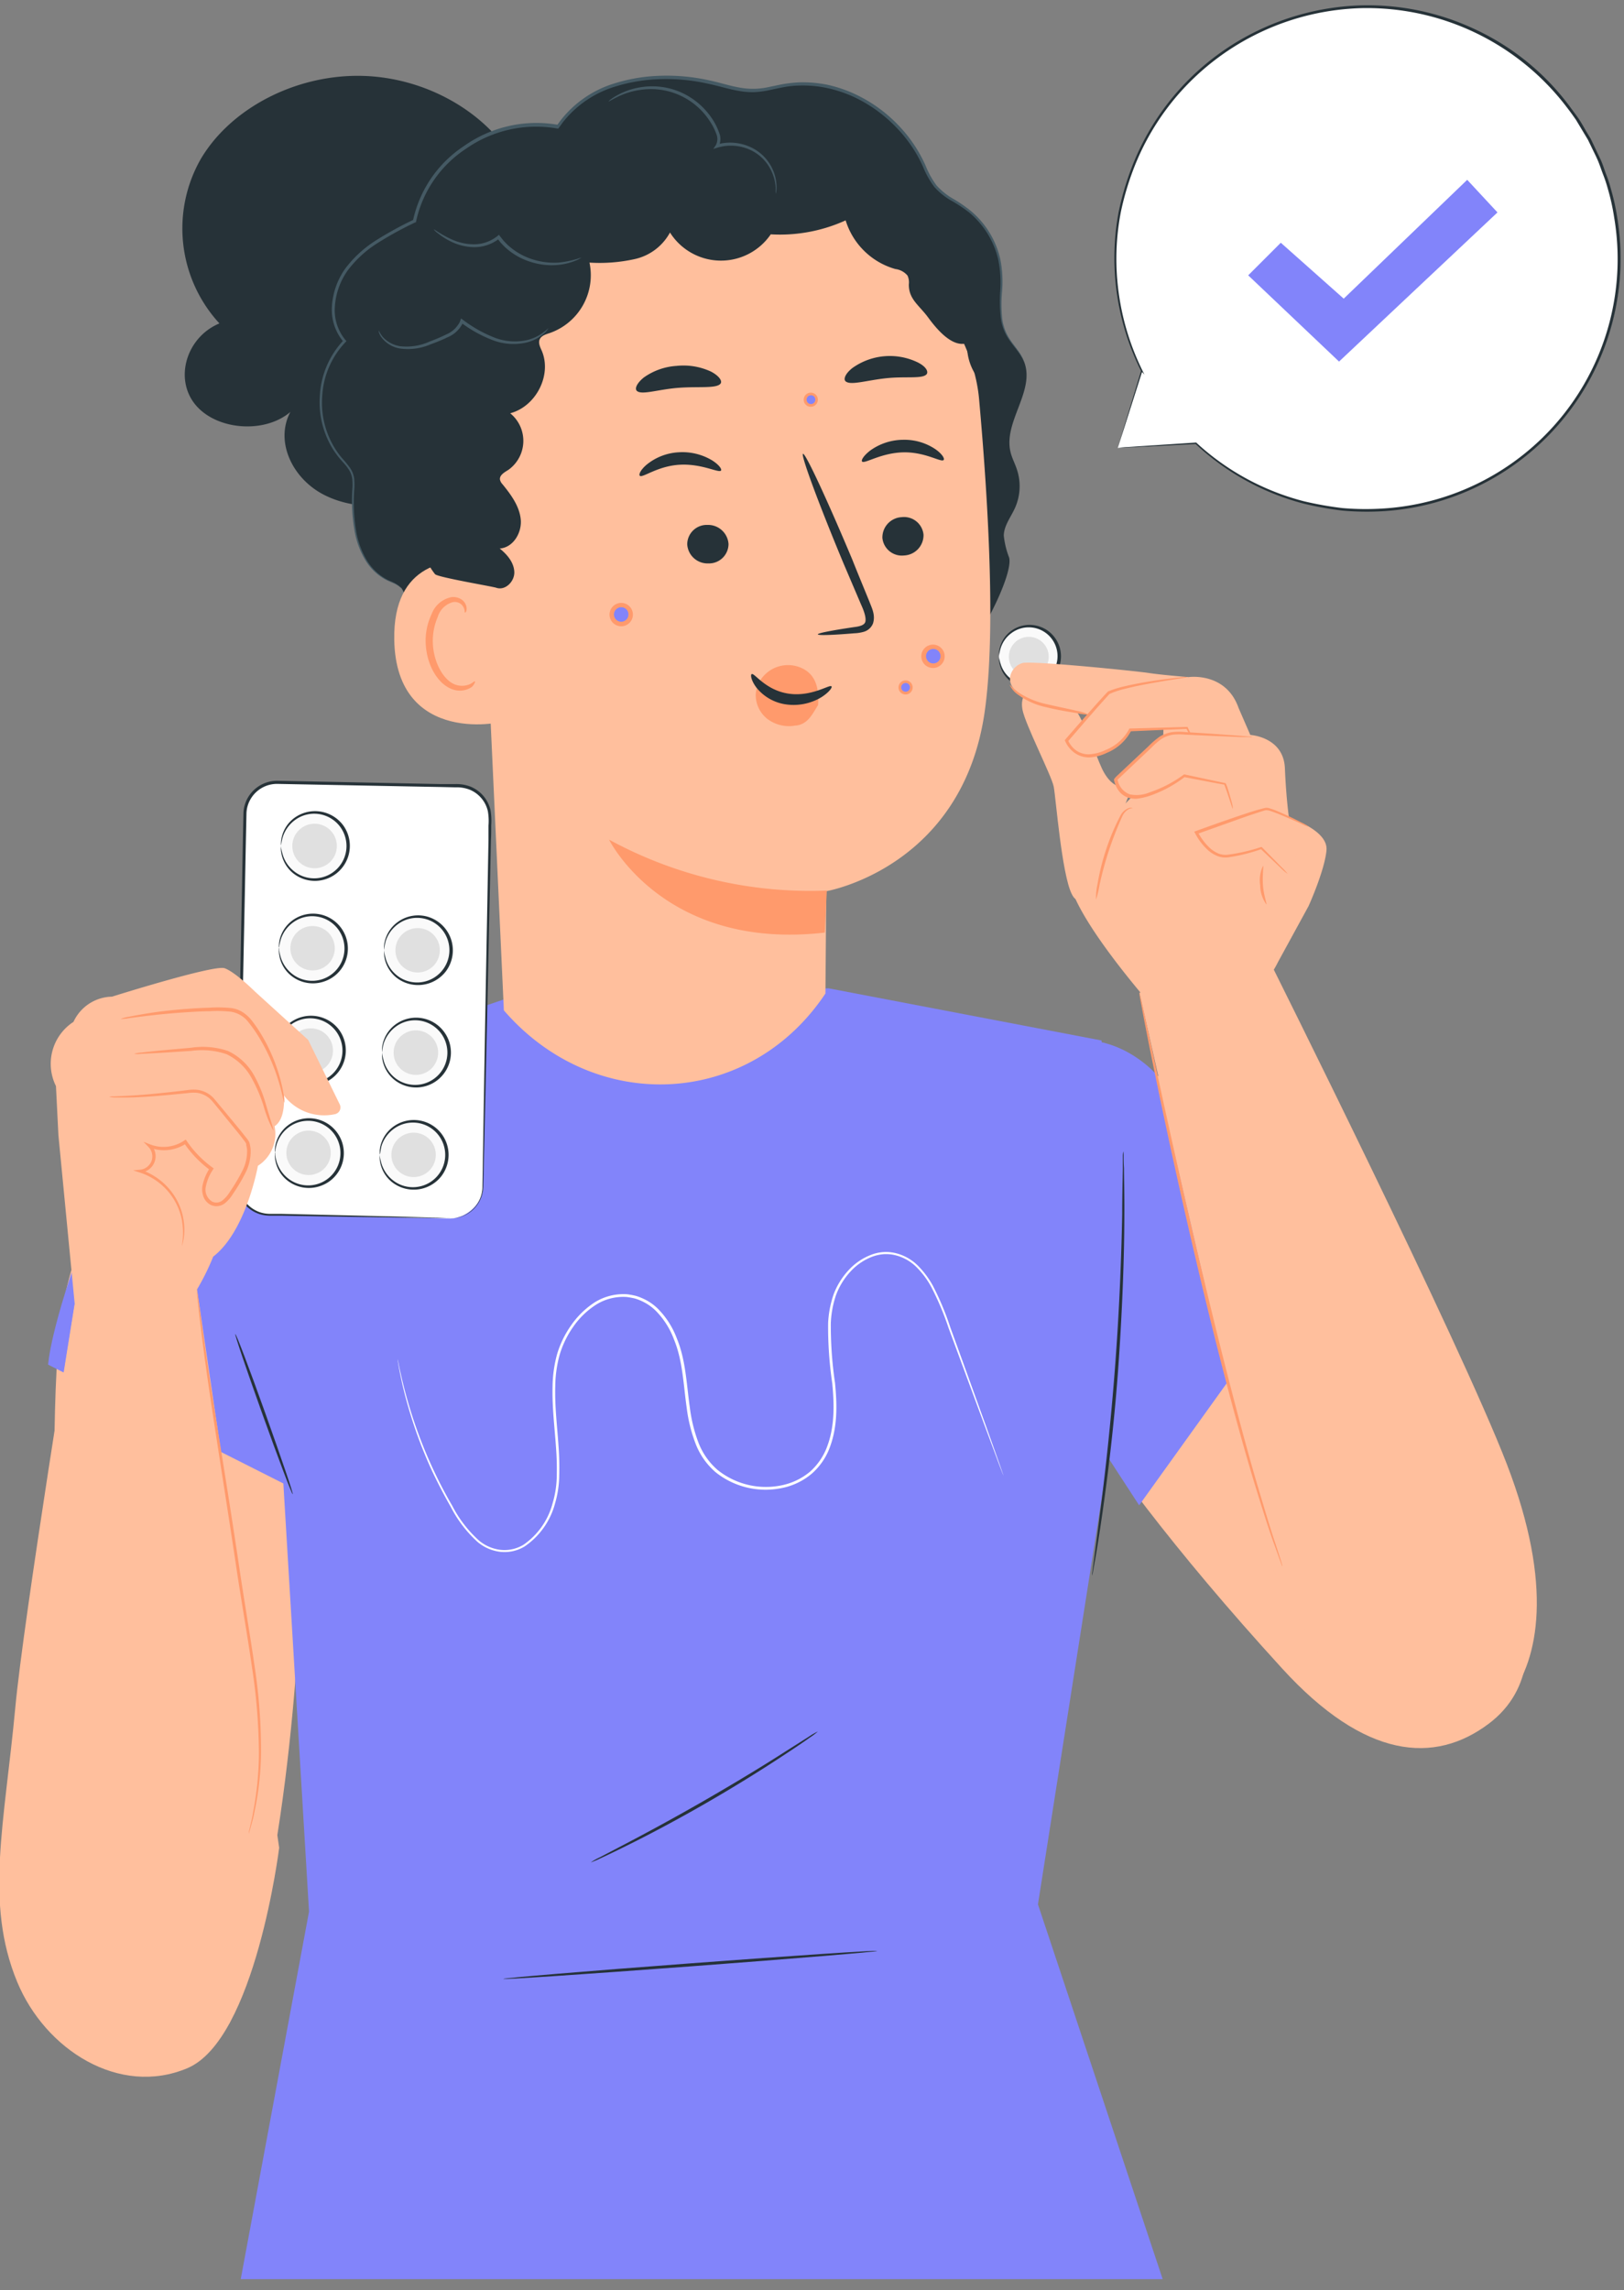 <svg xmlns="http://www.w3.org/2000/svg" viewBox="135 83 278 392"><rect x="135" y="83" width="278" height="392" fill="#808080" stroke="none"/><g id="freepik--speech-bubble--inject-4"><path d="M326.34,159.68l13.4-.78a43.19,43.19,0,1,0-9.26-12.41v0Z" style="fill:#fff"></path><path d="M326.34,159.68s.07-.27.24-.83.43-1.42.76-2.52c.69-2.26,1.7-5.58,3-9.89l.06-.19.13.15h0l-.19.13a43.28,43.28,0,0,1-4.56-20.72,42.4,42.4,0,0,1,.74-6.67,49,49,0,0,1,2-6.92,43.09,43.09,0,0,1,21.71-23.94,43.67,43.67,0,0,1,18.1-4.37,43.12,43.12,0,0,1,19.33,4.18,42.47,42.47,0,0,1,16,13.06c.52.72,1.07,1.43,1.57,2.16s.92,1.52,1.37,2.28l.69,1.14.57,1.19c.38.8.76,1.59,1.13,2.38s.62,1.64.92,2.46a21.65,21.65,0,0,1,.82,2.47,39,39,0,0,1,1.12,5.05,43.32,43.32,0,0,1-24.63,46.33A43,43,0,0,1,372,170.49a46.65,46.65,0,0,1-7.21-.09,55,55,0,0,1-6.61-1.19A42.92,42.92,0,0,1,339.67,159l.08,0-10,.52-2.55.12-.84,0,.89-.07,2.57-.17,9.94-.65h0l0,0a43,43,0,0,0,18.48,10.06,58.63,58.63,0,0,0,6.57,1.16,47.22,47.22,0,0,0,7.15.06,42.78,42.78,0,0,0,39.37-49.72,37.71,37.71,0,0,0-1.1-5,24.21,24.21,0,0,0-.81-2.45c-.31-.8-.57-1.63-.91-2.42s-.75-1.57-1.12-2.36l-.57-1.17-.68-1.13-1.35-2.25c-.5-.72-1-1.42-1.56-2.14a43,43,0,0,0-35-17A43.18,43.18,0,0,0,336.84,99a42.77,42.77,0,0,0-7.95,13.32,48.37,48.37,0,0,0-2,6.86,41.75,41.75,0,0,0-.76,6.61,43.32,43.32,0,0,0,4.42,20.61l.36.73-.54-.61h0l.19-.05-3.12,9.78-.82,2.53Z" style="fill:#263238"></path><polygon points="348.67 130.13 354.25 124.55 365.02 134.12 386.16 113.78 391.34 119.36 364.22 144.89 348.67 130.13" style="fill:#8284FA"></polygon></g><g id="freepik--Character--inject-4"><path d="M309.24,306.05s7.07,20.76,45.28,62.59c14.09,15.42,26,16.43,35.34,9.4,15.65-11.81-1.41-37.06-1.41-37.06l-51-69.16c-4.3-5.83-9.73-9.36-16.4-10.38Z" style="fill:#ffbf9d"></path><path d="M188.73,306.36l-15.61-35.29s-22.54,7.07-27.41,35.94c-3.77,22.35,1.14,98.5,1.14,98.5l27.39,23.88c10.95-26,12.31-75.62,12.31-75.62Z" style="fill:#ffbf9d"></path><polygon points="334.03 473.12 312.68 408.97 324.91 331.08 323.57 261.1 276.83 252.17 221.2 254.09 173.12 270.52 182.86 326.17 187.9 410.21 176.21 473.12 334.03 473.12" style="fill:#8284FA"></polygon><path d="M143.24,316.59l43.56,22L183,267.15s-26.41,8.44-32.94,25.82S143.24,316.59,143.24,316.59Z" style="fill:#8284FA"></path><path d="M322.63,329.34,330,340.66l15.12-21.07L332.9,266.88s-5.62-6.63-14.4-5.83Z" style="fill:#8284FA"></path><path d="M327.29,280.09a3.64,3.64,0,0,1,.06.74c0,.54,0,1.24.06,2.13,0,1.84.08,4.51.06,7.81,0,6.6-.3,15.72-1,25.76s-1.84,19.1-2.78,25.63c-.47,3.27-.89,5.91-1.21,7.72-.16.87-.28,1.57-.38,2.09a3.54,3.54,0,0,1-.17.73A5.59,5.59,0,0,1,322,352c.07-.53.16-1.23.28-2.11.25-1.88.61-4.51,1-7.74.86-6.53,1.88-15.59,2.63-25.62s1.07-19.13,1.19-25.72c0-3.26.08-5.91.11-7.81q0-1.32,0-2.13A4.35,4.35,0,0,1,327.29,280.09Z" style="fill:#263238"></path><path d="M175.28,311.35c.14-.05,2.45,6,5.16,13.62s4.81,13.74,4.67,13.79-2.45-6.05-5.16-13.62S175.14,311.4,175.28,311.35Z" style="fill:#263238"></path><path d="M285.15,416.94c0,.14-14.32,1.33-32,2.65s-32,2.28-32,2.14,14.31-1.34,32-2.66S285.14,416.79,285.15,416.94Z" style="fill:#263238"></path><path d="M275,379.38a10.61,10.61,0,0,1-1.41,1.06c-.92.67-2.28,1.59-4,2.72-3.38,2.25-8.13,5.25-13.5,8.35s-10.34,5.71-14,7.51c-1.82.9-3.3,1.61-4.33,2.08a13.58,13.58,0,0,1-1.63.69,10,10,0,0,1,1.54-.87l4.26-2.23c3.59-1.88,8.53-4.54,13.89-7.63s10.13-6,13.56-8.21l4.06-2.57A11.15,11.15,0,0,1,275,379.38Z" style="fill:#263238"></path><path d="M306.8,335.61s-.09-.19-.24-.56l-.64-1.68c-.55-1.49-1.36-3.66-2.4-6.45l-3.78-10.22c-.74-2-1.52-4.12-2.36-6.38a48,48,0,0,0-2.95-7,14.64,14.64,0,0,0-2.38-3.26,7.82,7.82,0,0,0-3.54-2.14,6.85,6.85,0,0,0-2.12-.25,7.45,7.45,0,0,0-2.13.46,9.81,9.81,0,0,0-3.7,2.55,12.24,12.24,0,0,0-2.45,4,17.15,17.15,0,0,0-.89,4.78,67.16,67.16,0,0,0,.72,10.25c.34,3.51.47,7.27-.82,10.84a11.08,11.08,0,0,1-3.16,4.7,11.35,11.35,0,0,1-5.22,2.48A13.7,13.7,0,0,1,257.5,335a12.15,12.15,0,0,1-3.47-5,25.78,25.78,0,0,1-1.47-5.95c-.58-4.05-.68-8.12-2.19-11.78a13.79,13.79,0,0,0-3.08-4.87,8.27,8.27,0,0,0-2.31-1.63,8.67,8.67,0,0,0-1.31-.51,13.15,13.15,0,0,0-1.37-.25,8.72,8.72,0,0,0-5.29,1.33,13.85,13.85,0,0,0-3.92,3.82,16.41,16.41,0,0,0-2.32,4.85,21.21,21.21,0,0,0-.72,5.24c-.1,3.52.34,6.94.56,10.29a48.71,48.71,0,0,1,.12,5,17.71,17.71,0,0,1-.71,4.78,12.9,12.9,0,0,1-5.22,7.39,6.61,6.61,0,0,1-4.23.91,7.38,7.38,0,0,1-3.8-1.67,21,21,0,0,1-4.64-6.08c-1.2-2.09-2.23-4.12-3.13-6a76.3,76.3,0,0,1-3.86-10.19c-.87-2.87-1.37-5.14-1.68-6.69-.16-.77-.25-1.36-.32-1.76s-.09-.6-.09-.6.06.2.14.59.19,1,.37,1.75c.34,1.54.88,3.8,1.77,6.65a78.49,78.49,0,0,0,3.94,10.13c.9,1.91,1.94,3.93,3.15,6a20.82,20.82,0,0,0,4.58,5.95,7,7,0,0,0,3.62,1.58,6.28,6.28,0,0,0,4-.87,12.5,12.5,0,0,0,5-7.18,17.12,17.12,0,0,0,.69-4.67,48,48,0,0,0-.14-4.92c-.23-3.33-.67-6.77-.58-10.33a21.89,21.89,0,0,1,.73-5.36,16.83,16.83,0,0,1,2.38-5,14.59,14.59,0,0,1,4.06-4,9.3,9.3,0,0,1,5.61-1.41,12.47,12.47,0,0,1,1.46.27,9.19,9.19,0,0,1,1.4.54,8.64,8.64,0,0,1,2.44,1.72,14.29,14.29,0,0,1,3.2,5.05c1.55,3.76,1.65,7.9,2.23,11.9a26,26,0,0,0,1.43,5.83,11.8,11.8,0,0,0,3.32,4.77,13.2,13.2,0,0,0,10.81,2.65,11,11,0,0,0,5-2.36,10.76,10.76,0,0,0,3-4.49c1.25-3.44,1.14-7.14.81-10.62a66.13,66.13,0,0,1-.71-10.33,17.58,17.58,0,0,1,.94-4.91,12.61,12.61,0,0,1,2.54-4.12,10.16,10.16,0,0,1,3.87-2.65,7,7,0,0,1,4.51-.21,8.15,8.15,0,0,1,3.7,2.26,15.2,15.2,0,0,1,2.43,3.35,48.68,48.68,0,0,1,2.94,7.06c.82,2.26,1.6,4.39,2.32,6.39l3.7,10.25c1,2.8,1.78,5,2.31,6.49.26.73.45,1.29.59,1.69S306.8,335.61,306.8,335.61Z" style="fill:#fff"></path><path d="M197.35,96c-11.4-.41-22.79,5.39-28,14.25a24,24,0,0,0,3.21,28.11c-5.62,2.34-7.75,9.38-4.18,13.83s11.89,5.12,16.33,1.32c-2.67,5,.27,11.33,5.66,14.14s12.45,2.41,18-.1A32.1,32.1,0,0,0,221.49,156l2.38-43.79C219.55,103,208.75,96.4,197.35,96Z" style="fill:#263238"></path><path d="M193.27,161.39a15.31,15.31,0,0,1,.7-20c-3.05-3.48-2.2-9,.64-12.67s7.17-5.83,11.35-7.89c2-10.55,13.73-18.32,24.49-16.17,5.28-8.17,17.07-9.83,26.66-7.45,2.34.57,4.69,1.35,7.1,1.25a39.14,39.14,0,0,0,5.23-.89c9.61-1.59,19.43,4.71,23.51,13.35a17.17,17.17,0,0,0,2.2,4c1.3,1.53,3.24,2.39,4.9,3.55a15,15,0,0,1,6.31,10.92c.29,3.65-.77,7.58.93,10.85.85,1.63,2.33,2.93,3,4.64,2,5-3.56,10.3-2.31,15.48.25,1.06.78,2,1.12,3.07a9.09,9.09,0,0,1-.35,6.51c-.7,1.57-1.88,3-1.92,4.73a14.5,14.5,0,0,0,.92,3.78c.76,3.1-5.7,15.34-8.39,17.13L217,199.16a15.21,15.21,0,0,1-12.38-12.53,5.35,5.35,0,0,0-.88-2.93,6.54,6.54,0,0,0-2.3-1.35c-5.41-2.6-6.3-9.69-5.95-15.56a7.25,7.25,0,0,0-.14-2.46A9,9,0,0,0,193.27,161.39Z" style="fill:#263238"></path><path d="M216.88,160.69c-.75-14.22,7.81-30.89,22.05-38.35,9-4.7,16.1-5,20.88-5.69A34.12,34.12,0,0,1,279.39,120c4.58.89,21.77,15.19,23.21,31.3,1.61,17.9,2.85,39.82,1,53.25-3.71,27-27.16,31-27.16,31s-.14,17.51-.14,17.51h0c-13.11,19.66-39.61,20.77-55.05,2.88l0-.06Z" style="fill:#ffbf9d"></path><path d="M264.37,201.83a5.22,5.22,0,0,1,1.6-3.39,5.62,5.62,0,0,1,6.65-.89c2.14,1.2,2.59,3.5,2.42,6.13h0c-1,1.61-1.73,3.19-3.64,3.5-.3,0-.6.08-.9.1a6.16,6.16,0,0,1-4.19-1.26A5.21,5.21,0,0,1,264.37,201.83Z" style="fill:#ff9a6c"></path><path d="M293.09,174.52a3.48,3.48,0,0,1-3.32,3.56,3.35,3.35,0,0,1-3.72-3,3.48,3.48,0,0,1,3.32-3.56A3.35,3.35,0,0,1,293.09,174.52Z" style="fill:#263238"></path><path d="M296.53,161.74c-.42.46-3.15-1.41-6.95-1.31s-6.55,2-7,1.58c-.21-.2.22-1,1.41-1.91a9.76,9.76,0,0,1,5.56-1.82,9.5,9.5,0,0,1,5.56,1.6C296.33,160.73,296.74,161.53,296.53,161.74Z" style="fill:#263238"></path><path d="M275,191.58c0-.21,2.33-.66,6.15-1.23,1-.12,1.89-.33,2-1s-.22-1.71-.72-2.8l-3.05-7.15c-4.24-10.18-7.34-18.56-6.92-18.72s4.2,8,8.45,18.13c1,2.52,2,4.91,2.93,7.2.4,1.07,1.06,2.27.6,3.71a2.41,2.41,0,0,1-1.56,1.42,6.81,6.81,0,0,1-1.65.26C277.42,191.72,275,191.79,275,191.58Z" style="fill:#263238"></path><path d="M276.54,235.44a72,72,0,0,1-37.28-8.72s9.41,19.08,36.93,15.91Z" style="fill:#ff9a6c"></path><path d="M293.66,147c-.62.92-3.54.38-6.94.74s-6.19,1.3-7,.5c-.35-.39,0-1.29,1.16-2.22a11,11,0,0,1,11.2-1C293.43,145.69,293.93,146.51,293.66,147Z" style="fill:#263238"></path><path d="M252.64,176.18a3.49,3.49,0,0,0,3.63,3.26,3.34,3.34,0,0,0,3.44-3.32,3.51,3.51,0,0,0-3.62-3.27A3.34,3.34,0,0,0,252.64,176.18Z" style="fill:#263238"></path><path d="M244.53,164.44c.46.42,3-1.67,6.81-1.89s6.7,1.46,7.08,1c.19-.21-.31-1-1.57-1.78a9.89,9.89,0,0,0-5.71-1.35,9.49,9.49,0,0,0-5.39,2.07C244.64,163.41,244.3,164.25,244.53,164.44Z" style="fill:#263238"></path><path d="M244,149.89c.8.8,3.67-.25,7.19-.51s6.55.17,7.18-.75c.27-.44-.25-1.26-1.61-2a11.16,11.16,0,0,0-5.94-1,10.85,10.85,0,0,0-5.63,2C244,148.61,243.64,149.5,244,149.89Z" style="fill:#263238"></path><path d="M222,186.08c-.05-2-2.54-6.67-4.58-6.93-5.43-.7-15.18,0-14.93,13.38.33,18.34,19.13,14.23,19.16,13.7S222.15,193,222,186.08Z" style="fill:#ffbf9d"></path><path d="M216.3,199.62c-.08-.06-.32.23-.87.49a3.37,3.37,0,0,1-2.45.09c-2-.68-3.73-3.72-3.88-7a10.34,10.34,0,0,1,.83-4.59,3.72,3.72,0,0,1,2.42-2.49,1.66,1.66,0,0,1,2,.84c.26.5.15.87.25.9s.4-.31.23-1.07a2,2,0,0,0-.76-1.13,2.55,2.55,0,0,0-1.82-.44,4.58,4.58,0,0,0-3.37,2.91,10.56,10.56,0,0,0-1,5.13c.19,3.69,2.19,7.12,4.92,7.84a3.61,3.61,0,0,0,3-.54C216.27,200.07,216.36,199.65,216.3,199.62Z" style="fill:#ff9a6c"></path><path d="M306.78,151.42c-3.86-2.22-6.36-5.32-6.24-9.68-2.5.79-5.13-2.31-6.66-4.4s-3.35-3.12-3.3-5.68a2.78,2.78,0,0,0-.23-1.49,3.24,3.24,0,0,0-2.08-1.12,12.45,12.45,0,0,1-8.51-8.33,27.16,27.16,0,0,1-12.82,2.39,10.32,10.32,0,0,1-17.25-.31,9.11,9.11,0,0,1-6,4.54,27.76,27.76,0,0,1-7.78.61A10.48,10.48,0,0,1,229.13,140c-.67.22-1.43.44-1.73,1.06s.07,1.38.35,2c1.75,4.16-1,9.51-5.41,10.68a6.09,6.09,0,0,1-.32,9.69c-.68.42-1.56.92-1.43,1.69a1.69,1.69,0,0,0,.43.77c1.45,1.78,2.89,3.73,3.12,6s-1.27,4.84-3.6,5c1.25,1,2.43,2.36,2.5,4s-1.55,3.25-3.08,2.72c-.66-.23-10.06-1.8-10.49-2.33-5.5-6.92,1-14.86,1.29-23.61s3.21-17.28,7.49-25a41.17,41.17,0,0,1,6.44-9A56.58,56.58,0,0,1,234.83,116c4.68-3,9.49-6,14.9-7.38,10.08-2.59,20.71.75,30.27,4.78a44.32,44.32,0,0,1,10.36,5.62,39.22,39.22,0,0,1,8.89,10.75c3.5,5.75,6.45,12,7.28,18.61" style="fill:#263238"></path><path d="M310.3,144.91a7,7,0,0,0-1.07-1.94c-.41-.6-1-1.3-1.55-2.19a8.42,8.42,0,0,1-1.14-3.4,25.17,25.17,0,0,1,0-4.54,19.68,19.68,0,0,0-.3-5.44,15.12,15.12,0,0,0-5-8.25,23.36,23.36,0,0,0-3-2.08,11.53,11.53,0,0,1-2.92-2.33,14.87,14.87,0,0,1-1.88-3.4,23.9,23.9,0,0,0-4.75-7,24.65,24.65,0,0,0-7.43-5.28,23.18,23.18,0,0,0-4.57-1.54,21.46,21.46,0,0,0-4.95-.42,24.13,24.13,0,0,0-2.53.27c-.84.14-1.66.34-2.49.5a12.3,12.3,0,0,1-5,.14c-1.69-.28-3.36-.83-5.1-1.21a33.59,33.59,0,0,0-10.86-.68,28.94,28.94,0,0,0-5.49,1.13,18.5,18.5,0,0,0-9.29,6.34l-.68.92.3-.13A21.43,21.43,0,0,0,214.42,108a20.39,20.39,0,0,0-8.73,12.78l.15-.19a61.59,61.59,0,0,0-6.5,3.57,19.74,19.74,0,0,0-5.25,4.83,12.5,12.5,0,0,0-2.27,6.4,8.54,8.54,0,0,0,2,6.15v-.31a15,15,0,0,0-4.07,9.53,15.28,15.28,0,0,0,2.2,9.06,15.63,15.63,0,0,0,1.3,1.78c.47.55,1,1.06,1.34,1.61a3.89,3.89,0,0,1,.72,1.78,11,11,0,0,1,0,1.9,29.23,29.23,0,0,0,.39,7,14.46,14.46,0,0,0,2,5.25,9.27,9.27,0,0,0,3,2.9c1,.59,1.85.81,2.33,1.14a3.29,3.29,0,0,1,.7.54,2.19,2.19,0,0,0-.66-.6c-.48-.35-1.35-.6-2.3-1.2a9.12,9.12,0,0,1-2.9-2.89,14.3,14.3,0,0,1-1.91-5.19,29.88,29.88,0,0,1-.33-6.89,10.65,10.65,0,0,0,0-2,4.14,4.14,0,0,0-.77-1.94,21,21,0,0,0-1.35-1.64,13.72,13.72,0,0,1-1.25-1.74,14.83,14.83,0,0,1-2.1-8.84,14.54,14.54,0,0,1,4-9.24l.14-.15-.13-.16a8,8,0,0,1-1.84-5.83,12,12,0,0,1,2.2-6.13,19.09,19.09,0,0,1,5.13-4.69,60.07,60.07,0,0,1,6.44-3.53l.12,0,0-.13a19.88,19.88,0,0,1,8.51-12.44A20.93,20.93,0,0,1,230.4,105l.18,0,.11-.16c.22-.29.44-.59.65-.89a18,18,0,0,1,9-6.14,28.47,28.47,0,0,1,5.37-1.11,32.77,32.77,0,0,1,10.67.67c1.72.36,3.4.91,5.14,1.2a12.94,12.94,0,0,0,2.64.2,15.71,15.71,0,0,0,2.58-.35c.84-.17,1.66-.36,2.48-.51s1.63-.24,2.45-.26a19.84,19.84,0,0,1,4.82.4A22.35,22.35,0,0,1,281,99.52a24.44,24.44,0,0,1,7.3,5.16,23.29,23.29,0,0,1,4.69,6.83,15.3,15.3,0,0,0,1.95,3.49,11.88,11.88,0,0,0,3,2.4,23.83,23.83,0,0,1,3,2,15,15,0,0,1,2.33,2.46,14.75,14.75,0,0,1,2.61,5.58,19.49,19.49,0,0,1,.34,5.36,25.37,25.37,0,0,0,.09,4.58,8.43,8.43,0,0,0,1.22,3.45c.58.91,1.17,1.59,1.6,2.17a11.64,11.64,0,0,1,.9,1.38A5.33,5.33,0,0,0,310.3,144.91Z" style="fill:#455a64"></path><path d="M239.16,100.41s.49-.29,1.39-.75a12.77,12.77,0,0,1,4.07-1.27,12,12,0,0,1,12,5.53,9.89,9.89,0,0,1,1,2,2.26,2.26,0,0,1-.08,1.93l-.44.64.75-.23a8,8,0,0,1,5.83.52,7.44,7.44,0,0,1,3.28,3.31,7.84,7.84,0,0,1,.82,3c0,.74,0,1.14,0,1.14s0-.09.08-.29a6.82,6.82,0,0,0,.07-.85,7.38,7.38,0,0,0-.69-3.15,7.59,7.59,0,0,0-3.38-3.57,8.34,8.34,0,0,0-6.22-.62l.32.4a2.73,2.73,0,0,0,.16-2.39,10.67,10.67,0,0,0-1.05-2.18,12.48,12.48,0,0,0-6.05-5,12.27,12.27,0,0,0-6.45-.63,12,12,0,0,0-4.11,1.47,8.87,8.87,0,0,0-1,.66A1.56,1.56,0,0,0,239.16,100.41Z" style="fill:#455a64"></path><path d="M209.26,122.28a2.9,2.9,0,0,0,.68.63,11.78,11.78,0,0,0,2.16,1.39,9.34,9.34,0,0,0,3.78,1,6.87,6.87,0,0,0,4.63-1.5l-.42-.06.57.74c.21.24.44.47.67.71a11.44,11.44,0,0,0,4.77,2.72,11.69,11.69,0,0,0,4.49.43,10.56,10.56,0,0,0,2.95-.73,3.91,3.91,0,0,0,1-.54,17,17,0,0,1-3.94.88,12.21,12.21,0,0,1-4.31-.52,11.38,11.38,0,0,1-4.52-2.63c-.21-.23-.43-.44-.63-.67l-.54-.69-.2-.25-.22.19a6.42,6.42,0,0,1-4.25,1.43,9.28,9.28,0,0,1-3.62-.84C210.32,123.07,209.32,122.19,209.26,122.28Z" style="fill:#455a64"></path><path d="M199.81,139.55s0,.12.05.33a3,3,0,0,0,.45.88,5,5,0,0,0,3.08,1.88,9.79,9.79,0,0,0,5.35-.71,30.52,30.52,0,0,0,2.93-1.22,5,5,0,0,0,2.53-2.38c0-.1.08-.2.11-.29l-.44.14a22,22,0,0,0,5.67,3.12,9.94,9.94,0,0,0,5.29.39,7,7,0,0,0,3.21-1.53,3.92,3.92,0,0,0,.66-.7c.13-.18.19-.27.18-.28s-.33.32-1,.81a7.41,7.41,0,0,1-3.15,1.32,9.75,9.75,0,0,1-5-.49,22.45,22.45,0,0,1-5.5-3.09l-.31-.22-.13.37-.09.25a4.61,4.61,0,0,1-2.27,2.1,30.29,30.29,0,0,1-2.86,1.22,9.54,9.54,0,0,1-5.08.81,5,5,0,0,1-3-1.63A7.39,7.39,0,0,1,199.81,139.55Z" style="fill:#455a64"></path><path d="M263.67,198.39c.45-.29,2.32,2.74,6.3,3.34s7.08-1.65,7.37-1.24c.16.16-.38,1-1.76,1.87a9.22,9.22,0,0,1-6.05,1.21,7.87,7.87,0,0,1-5.07-2.91C263.56,199.45,263.45,198.5,263.67,198.39Z" style="fill:#263238"></path><path d="M296.71,195.29a2,2,0,1,1-2-1.95A2,2,0,0,1,296.71,195.29Z" style="fill:#ff9a6c"></path><path d="M296,195.29a1.24,1.24,0,1,1-1.24-1.21A1.23,1.23,0,0,1,296,195.29Z" style="fill:#8284FA"></path><path d="M243.34,188.14a2,2,0,1,1-2-1.94A2,2,0,0,1,243.34,188.14Z" style="fill:#ff9a6c"></path><path d="M242.58,188.14a1.24,1.24,0,1,1-1.24-1.2A1.22,1.22,0,0,1,242.58,188.14Z" style="fill:#8284FA"></path><path d="M291.23,200.64a1.21,1.21,0,1,1-1.21-1.18A1.2,1.2,0,0,1,291.23,200.64Z" style="fill:#ff9a6c"></path><path d="M290.77,200.64a.75.75,0,1,1-.75-.73A.73.73,0,0,1,290.77,200.64Z" style="fill:#8284FA"></path><path d="M275,151.39a1.21,1.21,0,1,1-1.21-1.18A1.19,1.19,0,0,1,275,151.39Z" style="fill:#ff9a6c"></path><path d="M274.57,151.39a.75.75,0,1,1-.75-.73A.74.74,0,0,1,274.57,151.39Z" style="fill:#8284FA"></path><rect x="160.3" y="233.25" width="74.05" height="41.97" rx="5.48" transform="translate(-60.75 446.52) rotate(-88.87)" style="fill:#fff"></rect><path d="M212.1,291.57a6.84,6.84,0,0,0,2.19-.47,5.6,5.6,0,0,0,2.13-1.63,5.47,5.47,0,0,0,1.17-3.42c.09-5.65.22-13.8.39-23.85s.4-22.07.64-35.38c0-.83,0-1.67,0-2.51a9.61,9.61,0,0,0-.11-2.47,5.25,5.25,0,0,0-3.06-3.65,6,6,0,0,0-2.47-.42l-2.66-.06-5.38-.1-22.43-.43a5.23,5.23,0,0,0-4.56,2.51,5.13,5.13,0,0,0-.76,2.56l-.06,2.81c-.08,3.74-.15,7.43-.22,11.05-.15,7.25-.29,14.24-.43,20.9s-.27,13-.4,18.9q-.09,4.44-.18,8.57a10.13,10.13,0,0,0,.07,2,5.3,5.3,0,0,0,.7,1.78,5.4,5.4,0,0,0,2.88,2.26,5.64,5.64,0,0,0,1.78.26l1.82,0,3.5.08,6.41.15,10.26.24,6.48.18,1.69.06a4.92,4.92,0,0,1,.57,0h-2.26l-6.49-.08-10.26-.15-6.41-.11-3.49-.06-1.82,0a6.24,6.24,0,0,1-1.9-.27,5.78,5.78,0,0,1-3.09-2.41,5.49,5.49,0,0,1-.75-1.91,9.7,9.7,0,0,1-.09-2.08c.05-2.74.1-5.6.15-8.56.11-5.93.23-12.25.35-18.91s.26-13.65.4-20.9c.07-3.62.14-7.31.21-11l.06-2.82a5.71,5.71,0,0,1,.83-2.81,5.77,5.77,0,0,1,5-2.77l22.43.45,5.38.11,2.66,0a6.62,6.62,0,0,1,2.66.47,5.75,5.75,0,0,1,3.34,4,10.84,10.84,0,0,1,.12,2.59c0,.84,0,1.68-.05,2.51-.29,13.31-.54,25.3-.76,35.37s-.42,18.2-.55,23.85a5.66,5.66,0,0,1-1.25,3.52,5.39,5.39,0,0,1-3.86,2Z" style="fill:#263238"></path><path d="M183.1,227.68A5.76,5.76,0,1,0,189,222,5.75,5.75,0,0,0,183.1,227.68Z" style="fill:#fafafa"></path><path d="M183.1,227.68s0-.12,0-.37a4.5,4.5,0,0,1,.14-1.05,5.65,5.65,0,0,1,2.14-3.25,6,6,0,0,1,8.42,1.33,6,6,0,0,1-3,9.13,5.94,5.94,0,0,1-5.62-1,5.74,5.74,0,0,1-2-3.33,4.1,4.1,0,0,1-.09-1.07c0-.24,0-.37,0-.37s0,.52.25,1.39a5.72,5.72,0,0,0,2.05,3.09,5.53,5.53,0,1,0,.17-8.86,5.81,5.81,0,0,0-2.17,3C183.15,227.17,183.15,227.69,183.1,227.68Z" style="fill:#263238"></path><path d="M192.66,227.87a3.81,3.81,0,1,1-3.73-3.87A3.81,3.81,0,0,1,192.66,227.87Z" style="fill:#e0e0e0"></path><path d="M182.75,245.19a5.76,5.76,0,1,0,5.87-5.64A5.76,5.76,0,0,0,182.75,245.19Z" style="fill:#fafafa"></path><path d="M182.75,245.19a1.46,1.46,0,0,1,0-.37,4.38,4.38,0,0,1,.13-1,5.76,5.76,0,0,1,2.15-3.25,5.95,5.95,0,0,1,8.41,1.33,5.95,5.95,0,0,1-.14,7.11,5.88,5.88,0,0,1-2.84,2,5.94,5.94,0,0,1-5.62-1,5.66,5.66,0,0,1-2-3.33,4.71,4.71,0,0,1-.1-1.07,1.38,1.38,0,0,1,0-.37c.06,0,0,.52.25,1.39a5.78,5.78,0,0,0,2.05,3.09,5.53,5.53,0,1,0,.18-8.86,5.7,5.7,0,0,0-2.17,3C182.8,244.68,182.81,245.2,182.75,245.19Z" style="fill:#263238"></path><path d="M192.31,245.38a3.8,3.8,0,1,1-3.73-3.87A3.81,3.81,0,0,1,192.31,245.38Z" style="fill:#e0e0e0"></path><path d="M200.73,245.55a5.76,5.76,0,1,0,5.87-5.64A5.75,5.75,0,0,0,200.73,245.55Z" style="fill:#fafafa"></path><path d="M200.73,245.55s0-.13,0-.37a4.51,4.51,0,0,1,.14-1.06,5.74,5.74,0,0,1,2.15-3.25,5.91,5.91,0,0,1,5.65-.8,6,6,0,0,1,2.62,9.24,6,6,0,0,1-8.46,1,5.74,5.74,0,0,1-2-3.33,5.19,5.19,0,0,1-.09-1.06c0-.25,0-.37,0-.37s0,.51.25,1.38A5.68,5.68,0,0,0,203,250a5.53,5.53,0,1,0,.17-8.85,5.71,5.71,0,0,0-2.16,3C200.78,245,200.78,245.55,200.73,245.55Z" style="fill:#263238"></path><path d="M210.29,245.74a3.8,3.8,0,1,1-3.73-3.88A3.79,3.79,0,0,1,210.29,245.74Z" style="fill:#e0e0e0"></path><path d="M182.41,262.7a5.76,5.76,0,1,0,5.87-5.64A5.75,5.75,0,0,0,182.41,262.7Z" style="fill:#fafafa"></path><path d="M182.41,262.71a1,1,0,0,1,0-.38,4.5,4.5,0,0,1,.14-1.05,5.68,5.68,0,0,1,2.14-3.25,6,6,0,0,1,8.42,1.33,6,6,0,0,1-3,9.13,5.94,5.94,0,0,1-5.62-1,5.74,5.74,0,0,1-2-3.33,4.1,4.1,0,0,1-.09-1.07c0-.24,0-.37,0-.36s0,.51.25,1.38a5.72,5.72,0,0,0,2.05,3.09,5.53,5.53,0,1,0,.17-8.86,5.81,5.81,0,0,0-2.17,3C182.46,262.19,182.46,262.71,182.41,262.71Z" style="fill:#263238"></path><path d="M192,262.89a3.81,3.81,0,1,1-3.73-3.87A3.81,3.81,0,0,1,192,262.89Z" style="fill:#e0e0e0"></path><path d="M200.39,263.06a5.76,5.76,0,1,0,5.87-5.64A5.75,5.75,0,0,0,200.39,263.06Z" style="fill:#fafafa"></path><path d="M200.39,263.06s0-.13,0-.37a4.51,4.51,0,0,1,.14-1.06,5.71,5.71,0,0,1,2.14-3.25,5.94,5.94,0,0,1,8.41,1.33,5.95,5.95,0,0,1-.14,7.11,5.94,5.94,0,0,1-8.45,1,5.74,5.74,0,0,1-2-3.33,4.06,4.06,0,0,1-.09-1.06c0-.25,0-.37,0-.37s0,.51.25,1.38a5.71,5.71,0,0,0,2,3.09,5.53,5.53,0,1,0,.18-8.85,5.79,5.79,0,0,0-2.17,3C200.43,262.55,200.44,263.06,200.39,263.06Z" style="fill:#263238"></path><path d="M210,263.25a3.81,3.81,0,1,1-3.73-3.88A3.8,3.8,0,0,1,210,263.25Z" style="fill:#e0e0e0"></path><path d="M182.06,280.22a5.76,5.76,0,1,0,5.87-5.65A5.78,5.78,0,0,0,182.06,280.22Z" style="fill:#fafafa"></path><path d="M182.06,280.22a1.67,1.67,0,0,1,0-.38,4.38,4.38,0,0,1,.13-1,5.76,5.76,0,0,1,2.15-3.25,5.95,5.95,0,0,1,8.41,1.33,5.95,5.95,0,0,1-.14,7.11,5.88,5.88,0,0,1-2.84,2,5.94,5.94,0,0,1-5.62-1,5.66,5.66,0,0,1-2-3.33,4.71,4.71,0,0,1-.1-1.07,1.17,1.17,0,0,1,0-.36c.06,0,0,.51.25,1.38a5.84,5.84,0,0,0,2.05,3.09,5.53,5.53,0,1,0,.18-8.86,5.7,5.7,0,0,0-2.17,3C182.11,279.7,182.12,280.22,182.06,280.22Z" style="fill:#263238"></path><path d="M191.62,280.4a3.8,3.8,0,1,1-3.72-3.87A3.8,3.8,0,0,1,191.62,280.4Z" style="fill:#e0e0e0"></path><path d="M200,280.57a5.76,5.76,0,1,0,5.87-5.64A5.76,5.76,0,0,0,200,280.57Z" style="fill:#fafafa"></path><path d="M200,280.57s0-.13,0-.37a4,4,0,0,1,.13-1.06,5.74,5.74,0,0,1,2.15-3.25,5.95,5.95,0,0,1,8.41,1.33,6,6,0,0,1-.14,7.11,6,6,0,0,1-8.46,1,5.66,5.66,0,0,1-2-3.33,4.68,4.68,0,0,1-.1-1.06c0-.25,0-.37,0-.37s0,.51.25,1.39a5.75,5.75,0,0,0,2.05,3.09,5.53,5.53,0,1,0,.17-8.86,5.71,5.71,0,0,0-2.16,3C200.09,280.06,200.1,280.57,200,280.57Z" style="fill:#263238"></path><path d="M209.6,280.76a3.8,3.8,0,1,1-3.73-3.88A3.79,3.79,0,0,1,209.6,280.76Z" style="fill:#e0e0e0"></path><path d="M193.14,272l-5.39-11-9.1-8.27s-3.4-3.37-5.21-4-19.27,4.87-19.27,4.87a7.4,7.4,0,0,0-6.59,4.31,8.57,8.57,0,0,0-3,11l.42,8.41,2.8,29-2.2,13.78s11.37-6.56,16.84-9.54,9.05-12.46,9.05-12.46c5.67-4.35,7.66-15.55,7.66-15.55a6.48,6.48,0,0,0,2.85-6.77c2-1.29,1.59-5.28,1.59-5.28a8.66,8.66,0,0,0,8.71,3.22A1.18,1.18,0,0,0,193.14,272Z" style="fill:#ffbf9d"></path><path d="M153.67,270.72a4.22,4.22,0,0,1,.84-.05l2.4-.11c2.08-.1,5.08-.37,8.79-.8l1.42-.17a6.47,6.47,0,0,1,1.54-.06A4.61,4.61,0,0,1,171.6,271l4.48,5.4c.39.48.79,1,1.17,1.48a4.27,4.27,0,0,1,.29.41,1.36,1.36,0,0,1,.14.27l.07.25a5.49,5.49,0,0,1,.16,1,8.07,8.07,0,0,1-.92,4,31.29,31.29,0,0,1-2.11,3.55,6.07,6.07,0,0,1-1.45,1.65,2.32,2.32,0,0,1-2.32.25,2.57,2.57,0,0,1-1.27-1.39,3.76,3.76,0,0,1-.2-1.81,8.61,8.61,0,0,1,1.29-3.14l.08.4a18.77,18.77,0,0,1-4.52-4.69l.42.08a6.87,6.87,0,0,1-6.35.7l.3-.44a2.81,2.81,0,0,1-1.81,4.74l.06-.48a11.07,11.07,0,0,1,5.38,3.94,10.66,10.66,0,0,1,1.94,4.7,10.48,10.48,0,0,1,0,3.24c-.07.37-.13.64-.18.83s-.08.27-.1.27a12.91,12.91,0,0,0,0-4.29,10.59,10.59,0,0,0-2-4.51,10.7,10.7,0,0,0-5.22-3.71l-1.14-.37,1.2-.11a2.38,2.38,0,0,0,1.92-1.41,2.34,2.34,0,0,0-.47-2.46l-.88-.91,1.18.46a6.32,6.32,0,0,0,5.81-.68l.25-.16.16.24a18.47,18.47,0,0,0,4.39,4.53l.23.16-.14.24a8,8,0,0,0-1.21,2.91,2.37,2.37,0,0,0,1.12,2.55,1.66,1.66,0,0,0,1.7-.19,5.44,5.44,0,0,0,1.29-1.48,30.73,30.73,0,0,0,2.08-3.48,7.44,7.44,0,0,0,.88-3.65,4.48,4.48,0,0,0-.15-.89l0-.22a.7.7,0,0,0-.08-.14,2.86,2.86,0,0,0-.26-.38c-.36-.49-.76-1-1.14-1.46-1.56-1.9-3-3.71-4.42-5.41a4.2,4.2,0,0,0-2.61-1.34,7,7,0,0,0-1.44.05l-1.43.14c-3.71.38-6.73.59-8.82.62-1,0-1.86,0-2.41,0A4,4,0,0,1,153.67,270.72Z" style="fill:#ff9a6c"></path><path d="M181.81,276.57a21.55,21.55,0,0,1-1.73-4.39,26,26,0,0,0-2-4.63,9.63,9.63,0,0,0-4.32-4.11,13.25,13.25,0,0,0-6-.56l-5.1.33c-1.45.08-2.63.14-3.44.17a4.64,4.64,0,0,1-1.27,0,5.53,5.53,0,0,1,1.25-.21c.81-.1,2-.23,3.43-.37l5.09-.46a13.43,13.43,0,0,1,6.32.56,10,10,0,0,1,4.57,4.39,23.18,23.18,0,0,1,1.92,4.79c.38,1.29.71,2.39,1,3.3A6.87,6.87,0,0,1,181.81,276.57Z" style="fill:#ff9a6c"></path><path d="M183.66,271.73c-.11,0-.38-2.12-1.54-5.36a32.4,32.4,0,0,0-2.56-5.44,23.86,23.86,0,0,0-2-2.92,4.72,4.72,0,0,0-3-1.83,21.82,21.82,0,0,0-3.79-.08c-1.23,0-2.43.08-3.57.15-2.27.14-4.32.33-6,.52s-3.1.38-4.06.5a6.41,6.41,0,0,1-1.5.14,7,7,0,0,1,1.46-.38c.95-.19,2.33-.45,4-.7s3.77-.48,6.05-.65c1.15-.09,2.35-.15,3.6-.19a22.31,22.31,0,0,1,3.9.07,4.91,4.91,0,0,1,1.93.72,6.53,6.53,0,0,1,1.47,1.34,24,24,0,0,1,2,3,29.93,29.93,0,0,1,2.48,5.59,27.34,27.34,0,0,1,1,4A5.87,5.87,0,0,1,183.66,271.73Z" style="fill:#ff9a6c"></path><path d="M147.77,306.27s-8.73,53.7-10.15,69c-1.84,19.85-5.27,33.39.3,46.92,4.81,11.69,17.52,19.74,29.16,14.82s15.71-37.73,15.71-37.73l-14.07-95.62Z" style="fill:#ffbf9d"></path><path d="M177.61,396.86s0-.08,0-.24.08-.42.14-.7c.12-.61.39-1.5.57-2.68a54.54,54.54,0,0,0,1-10,99.63,99.63,0,0,0-1.19-14.87c-.79-5.57-1.89-11.66-2.83-18.1-1.93-12.86-3.83-24.47-5-32.92-.59-4.22-1-7.64-1.27-10-.12-1.15-.21-2.06-.28-2.73,0-.29,0-.52-.06-.71a.81.81,0,0,1,0-.25,1.17,1.17,0,0,1,.05.24c0,.19.07.42.11.71.09.66.22,1.57.38,2.71.32,2.36.8,5.78,1.43,10,1.25,8.42,3.22,20,5.14,32.89.94,6.43,2,12.53,2.8,18.12a95.18,95.18,0,0,1,1.08,14.94,51.42,51.42,0,0,1-1.15,10c-.21,1.18-.52,2.06-.67,2.67l-.19.69C177.65,396.79,177.62,396.87,177.61,396.86Z" style="fill:#ff9a6c"></path><path d="M352.13,247.13s32.76,65.55,40.82,86.5,5.32,33.4.6,39.71-27.32-1.72-28.3-2.25c-4.3-2.35-13.2-21.07-13.2-21.07l-22-97.09Z" style="fill:#ffbf9d"></path><path d="M354.52,351.12a1.47,1.47,0,0,1-.11-.24l-.27-.71c-.24-.68-.58-1.61-1-2.78-.89-2.41-2-5.95-3.35-10.33-2.67-8.77-5.92-21-9.17-34.61s-5.93-26-7.78-35c-.93-4.49-1.65-8.12-2.13-10.64l-.54-2.9c-.05-.31-.09-.56-.12-.76a.86.86,0,0,1,0-.26.76.76,0,0,1,.08.25c0,.2.1.44.17.75.16.7.37,1.66.64,2.88l2.29,10.61c1.94,8.95,4.67,21.31,7.93,34.91s6.43,25.84,9,34.63c1.31,4.39,2.36,7.94,3.19,10.36.39,1.19.69,2.13.91,2.81l.22.73A.88.88,0,0,1,354.52,351.12Z" style="fill:#ff9a6c"></path><path d="M311.08,201.24s-1.49.72-1.06,3.19,5,11.35,5.36,13.23,1.36,14.86,3.07,18.34,2.54-3.75,2.54-3.75l6.66-11.64,1.35-3.43s-3,2.29-5.36-2.61c-1.21-2.57-2.75-7.73-5.16-11.11S313.45,199.59,311.08,201.24Z" style="fill:#ffbf9d"></path><path d="M323.41,204.83a10.07,10.07,0,0,1-2.2-.2,28.32,28.32,0,0,1-5.24-1.11,17.9,17.9,0,0,1-4.84-2.33A4.44,4.44,0,0,1,310,200a1.1,1.1,0,0,1-.21-.58,6,6,0,0,0,1.57,1.47,23.14,23.14,0,0,0,4.79,2.14,45.16,45.16,0,0,0,5.14,1.24A8.54,8.54,0,0,1,323.41,204.83Z" style="fill:#ff9a6c"></path><path d="M306,195.42a5.16,5.16,0,1,0,5.16-5.16A5.16,5.16,0,0,0,306,195.42Z" style="fill:#fafafa"></path><path d="M306,195.42s0-.11,0-.33a3.71,3.71,0,0,1,.1-1,5.12,5.12,0,0,1,1.86-3,5.34,5.34,0,0,1,5.08-.82,5.27,5.27,0,0,1,2.52,1.87,5.36,5.36,0,0,1,0,6.4,5.27,5.27,0,0,1-2.52,1.87,5.34,5.34,0,0,1-5.08-.82,5.12,5.12,0,0,1-1.86-3,3.71,3.71,0,0,1-.1-.95c0-.22,0-.33,0-.33s0,.46.26,1.23a5,5,0,0,0,1.89,2.72,4.93,4.93,0,1,0,0-7.9,5.06,5.06,0,0,0-1.89,2.71C306,195,306,195.42,306,195.42Z" style="fill:#263238"></path><path d="M314.52,195.42a3.41,3.41,0,1,1-3.41-3.41A3.41,3.41,0,0,1,314.52,195.42Z" style="fill:#e0e0e0"></path><path d="M307.91,198.9a3,3,0,0,1,2.18-2.42c1.87-.39,19.56,1.4,21.59,1.72s6.78.7,6.78.7,6.39-.94,8.57,5.3l2,4.6s5.69.31,5.92,5.69.7,8.49.7,8.49,6.74,2.07,6.42,5.57S359,238.1,359,238.1l-5.26,9.63a15.48,15.48,0,0,1-14.5,8.67h-6S319,240.55,318,233.52s8-11.3,8-11.3l8-8.17.18-7s-17.05-1.95-20.64-3.44S307.71,201.21,307.91,198.9Z" style="fill:#ffbf9d"></path><path d="M351.2,231.22a11,11,0,0,0,.58,6.59" style="fill:#ffbf9d"></path><path d="M351.78,237.81a5.68,5.68,0,0,1-1.06-3.23,5.78,5.78,0,0,1,.48-3.36c.15,0-.13,1.51,0,3.32S351.92,237.75,351.78,237.81Z" style="fill:#ff9a6c"></path><path d="M338.19,198.88s-10.52,1.23-13.42,2.69c-.29.15-7.23,8.17-7.23,8.17a4.32,4.32,0,0,0,5.65,2.35c4.21-1.38,5.26-4.14,5.26-4.14l9.74-.35,2.27,4.49" style="fill:#ffbf9d"></path><path d="M340.46,212.09a7.14,7.14,0,0,1-.67-1.14l-1.73-3.28.14.09-9.75.42.21-.15a8.18,8.18,0,0,1-4.18,3.83,7.84,7.84,0,0,1-3,.79,4.25,4.25,0,0,1-3-1.17,4.84,4.84,0,0,1-1.15-1.64l-.06-.14.1-.13c2.26-2.6,4.41-5.06,6.4-7.25.25-.28.49-.54.76-.82s.36-.19.53-.29a5.27,5.27,0,0,1,.51-.19,17.85,17.85,0,0,1,2-.56c1.29-.3,2.49-.53,3.58-.71,2.19-.37,4-.59,5.2-.73.61-.07,1.09-.11,1.41-.13a1.41,1.41,0,0,1,.49,0,2.41,2.41,0,0,1-.48.11l-1.4.23c-1.21.19-3,.47-5.16.88-1.08.2-2.27.45-3.53.77a15.65,15.65,0,0,0-1.93.57,4.78,4.78,0,0,0-.48.19c-.13.07-.37.13-.4.21-.23.24-.48.52-.72.79-2,2.21-4.1,4.68-6.35,7.28l0-.26a4.55,4.55,0,0,0,1,1.45,3.66,3.66,0,0,0,2.66,1,7.4,7.4,0,0,0,2.8-.73,7.89,7.89,0,0,0,4-3.53l.07-.15h.14l9.75-.27h.1l0,.09c.67,1.38,1.2,2.5,1.61,3.34A9.78,9.78,0,0,1,340.46,212.09Z" style="fill:#ff9a6c"></path><path d="M349.36,209.19l-12.57-.7a5.45,5.45,0,0,0-4,1.48l-6.79,6.4a3.48,3.48,0,0,0,4.42,2.9,20.52,20.52,0,0,0,7.28-3.52s6.73,1.38,6.94,1.38a35.21,35.21,0,0,1,1.45,4.35" style="fill:#ffbf9d"></path><path d="M346.05,221.48a4.77,4.77,0,0,1-.3-.78c-.19-.58-.44-1.32-.75-2.24-.08-.24-.18-.49-.27-.75s-.11-.26-.16-.38-.05-.08,0-.06a0,0,0,0,0,.06,0h-.06l-.22,0-2-.37-4.73-.9.18,0a21.23,21.23,0,0,1-5.88,3.18,11.45,11.45,0,0,1-1.79.46,3.92,3.92,0,0,1-1.95-.09,3.32,3.32,0,0,1-1.66-1.17,4.72,4.72,0,0,1-.82-1.89l0-.13.1-.1L326,216l3.83-3.6,1.82-1.71a13.56,13.56,0,0,1,1.86-1.59,5.6,5.6,0,0,1,2.22-.79,11.33,11.33,0,0,1,2.19,0l3.86.24,5.57.4,1.52.13a2.22,2.22,0,0,1,.52.08,1.66,1.66,0,0,1-.53,0l-1.52,0-5.58-.23-3.86-.18a11.34,11.34,0,0,0-2.1,0,5.43,5.43,0,0,0-2,.75,13.66,13.66,0,0,0-1.76,1.54l-1.82,1.72-3.82,3.61-.19.18.08-.23a3.3,3.3,0,0,0,2.11,2.65,5.8,5.8,0,0,0,3.43-.35,21.29,21.29,0,0,0,5.77-3l.08-.06.1,0,4.67,1,1.94.41.22.05h.06a.34.34,0,0,1,.14.08c.07.08.05.09.08.14s.12.28.17.41l.25.77c.3,1,.51,1.75.64,2.28A4.35,4.35,0,0,1,346.05,221.48Z" style="fill:#ff9a6c"></path><path d="M359.08,224.55s-6.27-3.14-7.3-3.07-12,4.06-12,4.06,2.18,4.43,5.35,4a30.2,30.2,0,0,0,5.79-1.38l4.5,4.41" style="fill:#ffbf9d"></path><path d="M355.44,232.59a8.89,8.89,0,0,1-1.28-1.1l-3.35-3.18.2,0a29.08,29.08,0,0,1-5.77,1.44,3.76,3.76,0,0,1-1.78-.2,5.65,5.65,0,0,1-1.58-.94,10.28,10.28,0,0,1-2.31-3l-.14-.25.28-.11.58-.21c2.6-.94,5.08-1.81,7.34-2.57,1.14-.38,2.22-.74,3.25-1a6.09,6.09,0,0,1,.79-.19,1.91,1.91,0,0,1,.82.13,13.15,13.15,0,0,1,1.35.51c1.67.71,3,1.38,3.87,1.84a9.42,9.42,0,0,1,1.37.78,7.7,7.7,0,0,1-1.46-.6c-.92-.4-2.25-1-3.92-1.68-.42-.16-.86-.33-1.32-.47a1.8,1.8,0,0,0-.66-.1c-.21,0-.48.12-.72.19-1,.31-2.08.68-3.21,1.07l-7.32,2.61-.58.21.15-.36a10.1,10.1,0,0,0,2.17,2.84,5.28,5.28,0,0,0,1.42.87,3.43,3.43,0,0,0,1.55.18,30.35,30.35,0,0,0,5.69-1.31l.12,0,.08.08,3.24,3.3A11.84,11.84,0,0,1,355.44,232.59Z" style="fill:#ff9a6c"></path><path d="M328.89,221.37s-.26-.05-.64.11a2.73,2.73,0,0,0-1.16,1.31,59.34,59.34,0,0,0-2.25,5.74,60.29,60.29,0,0,0-1.62,5.95,18.15,18.15,0,0,1-.59,2.5,9.82,9.82,0,0,1,.23-2.57,39,39,0,0,1,1.49-6,37.85,37.85,0,0,1,2.42-5.75,2.74,2.74,0,0,1,1.41-1.33C328.66,221.17,328.91,221.36,328.89,221.37Z" style="fill:#ff9a6c"></path><path d="M321.38,205.33a11.31,11.31,0,0,1-2.15-.28c-1.32-.22-3.15-.5-5.15-1a12.43,12.43,0,0,1-4.82-2.15,4,4,0,0,1-1.41-1.67c.07-.06.55.63,1.63,1.38a14,14,0,0,0,4.73,1.93c2,.47,3.79.81,5.09,1.13A7.3,7.3,0,0,1,321.38,205.33Z" style="fill:#ff9a6c"></path></g></svg>
